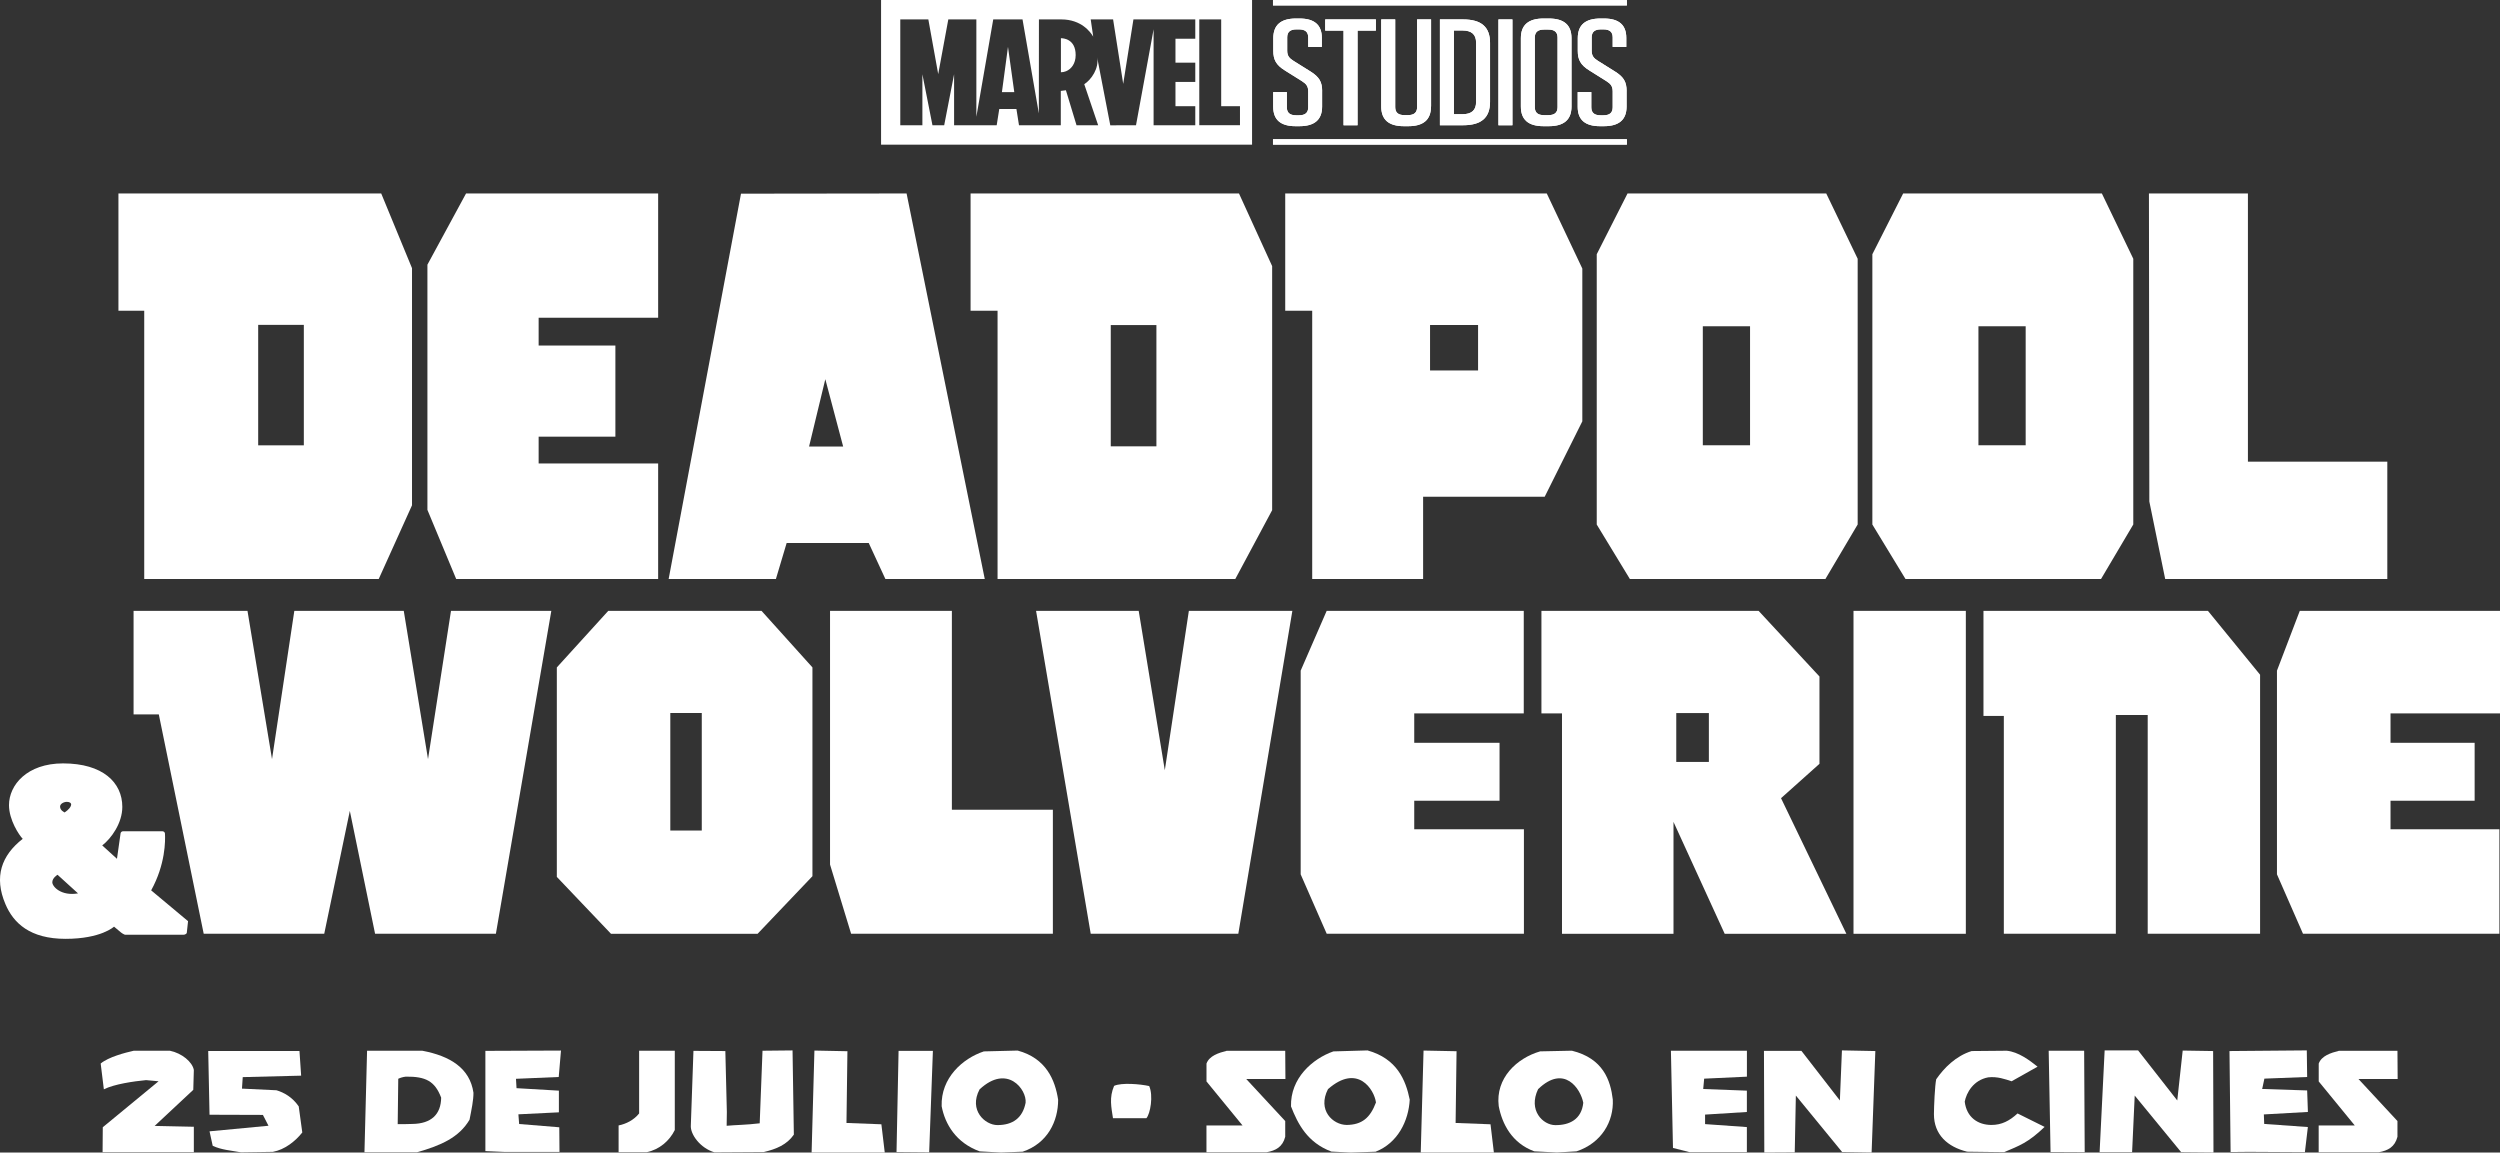 <svg width="436" height="201" viewBox="0 0 436 201" fill="none" xmlns="http://www.w3.org/2000/svg">
<rect x="0" y="0" width="436" height="201" fill="#333333" stroke="none"/>
<g clip-path="url(#clip0_9773_3043)">
<path d="M222.008 0.948L283.731 0.948V0.012L222.008 0.012V0.948Z" fill="white"/>
<path d="M222.008 0.948L283.731 0.948V0.012L222.008 0.012V0.948Z" fill="white"/>
<path d="M222.008 25.217L283.731 25.217V24.281L222.008 24.281V25.217Z" fill="white"/>
<path d="M230.577 15.891V18.578C230.577 20.87 229.264 22.007 226.617 22.007H225.947C223.328 22.007 222.049 20.876 222.049 18.633V16.061H224.427V18.712C224.427 19.66 224.945 20.11 226.044 20.11H226.534C227.633 20.11 228.151 19.66 228.151 18.712V15.94C228.151 15.016 227.785 14.621 227.087 14.171L224.102 12.298C222.519 11.326 222.063 10.371 222.063 8.87V6.657C222.063 4.365 223.376 3.228 226.023 3.228H226.631C229.25 3.228 230.528 4.365 230.528 6.602V8.183H228.151V6.523C228.151 5.575 227.633 5.125 226.534 5.125H226.106C225.007 5.125 224.489 5.575 224.489 6.523V8.845C224.489 9.769 224.883 10.165 225.588 10.614L228.545 12.463C230.1 13.435 230.584 14.311 230.584 15.891H230.577Z" fill="white"/>
<path d="M234.315 21.849V5.338H231.116V3.386H239.954V5.338H236.755V21.849H234.315Z" fill="white"/>
<path d="M249.566 18.578C249.566 20.87 248.253 22.007 245.607 22.007H244.847C242.193 22.007 240.887 20.876 240.887 18.578V3.386H243.326V18.682C243.326 19.63 243.845 20.08 244.943 20.08H245.524C246.623 20.08 247.141 19.63 247.141 18.682V3.386H249.58V18.578H249.566Z" fill="white"/>
<path d="M251.121 3.386H255.143C258.343 3.386 259.863 4.705 259.863 7.472V17.758C259.863 20.53 258.343 21.843 255.143 21.843H251.121V3.386ZM253.561 19.922H255.026C256.67 19.922 257.43 19.211 257.43 17.788V7.447C257.43 6.025 256.67 5.313 255.026 5.313H253.561V19.922Z" fill="white"/>
<path d="M263.767 21.849H261.328V3.386H263.767V21.849Z" fill="white"/>
<path d="M270.111 22.007H269.199C266.545 22.007 265.239 20.876 265.239 18.578V6.657C265.239 4.365 266.552 3.228 269.199 3.228H270.111C272.764 3.228 274.07 4.365 274.07 6.657V18.578C274.07 20.87 272.757 22.007 270.111 22.007ZM270.021 5.155H269.288C268.19 5.155 267.671 5.605 267.671 6.553V18.688C267.671 19.636 268.19 20.086 269.288 20.086H270.021C271.12 20.086 271.638 19.636 271.638 18.688V6.553C271.638 5.605 271.12 5.155 270.021 5.155Z" fill="white"/>
<path d="M283.676 15.891V18.578C283.676 20.87 282.363 22.007 279.716 22.007H279.046C276.427 22.007 275.148 20.876 275.148 18.633V16.061H277.526V18.712C277.526 19.66 278.044 20.11 279.143 20.11H279.633C280.732 20.11 281.25 19.66 281.25 18.712V15.94C281.25 15.016 280.884 14.621 280.186 14.171L277.201 12.298C275.618 11.326 275.162 10.371 275.162 8.87V6.657C275.162 4.365 276.475 3.228 279.122 3.228H279.73C282.349 3.228 283.627 4.365 283.627 6.602V8.183H281.25V6.523C281.25 5.575 280.732 5.125 279.633 5.125H279.205C278.106 5.125 277.588 5.575 277.588 6.523V8.845C277.588 9.769 277.982 10.165 278.687 10.614L281.644 12.463C283.199 13.435 283.683 14.311 283.683 15.891H283.676Z" fill="white"/>
<path d="M222.008 25.217L283.731 25.217V24.281L222.008 24.281V25.217Z" fill="white"/>
<path d="M230.577 15.891V18.578C230.577 20.87 229.264 22.007 226.617 22.007H225.947C223.328 22.007 222.049 20.876 222.049 18.633V16.061H224.427V18.712C224.427 19.66 224.945 20.11 226.044 20.11H226.534C227.633 20.11 228.151 19.66 228.151 18.712V15.94C228.151 15.016 227.785 14.621 227.087 14.171L224.102 12.298C222.519 11.326 222.063 10.371 222.063 8.87V6.657C222.063 4.365 223.376 3.228 226.023 3.228H226.631C229.25 3.228 230.528 4.365 230.528 6.602V8.183H228.151V6.523C228.151 5.575 227.633 5.125 226.534 5.125H226.106C225.007 5.125 224.489 5.575 224.489 6.523V8.845C224.489 9.769 224.883 10.165 225.588 10.614L228.545 12.463C230.1 13.435 230.584 14.311 230.584 15.891H230.577Z" fill="white"/>
<path d="M234.315 21.849V5.338H231.116V3.386H239.954V5.338H236.755V21.849H234.315Z" fill="white"/>
<path d="M249.566 18.578C249.566 20.87 248.253 22.007 245.607 22.007H244.847C242.193 22.007 240.887 20.876 240.887 18.578V3.386H243.326V18.682C243.326 19.63 243.845 20.08 244.943 20.08H245.524C246.623 20.08 247.141 19.63 247.141 18.682V3.386H249.58V18.578H249.566Z" fill="white"/>
<path d="M251.121 3.386H255.143C258.343 3.386 259.863 4.705 259.863 7.472V17.758C259.863 20.53 258.343 21.843 255.143 21.843H251.121V3.386ZM253.561 19.922H255.026C256.67 19.922 257.43 19.211 257.43 17.788V7.447C257.43 6.025 256.67 5.313 255.026 5.313H253.561V19.922Z" fill="white"/>
<path d="M263.767 21.849H261.328V3.386H263.767V21.849Z" fill="white"/>
<path d="M270.111 22.007H269.199C266.545 22.007 265.239 20.876 265.239 18.578V6.657C265.239 4.365 266.552 3.228 269.199 3.228H270.111C272.764 3.228 274.07 4.365 274.07 6.657V18.578C274.07 20.87 272.757 22.007 270.111 22.007ZM270.021 5.155H269.288C268.19 5.155 267.671 5.605 267.671 6.553V18.688C267.671 19.636 268.19 20.086 269.288 20.086H270.021C271.12 20.086 271.638 19.636 271.638 18.688V6.553C271.638 5.605 271.12 5.155 270.021 5.155Z" fill="white"/>
<path d="M283.676 15.891V18.578C283.676 20.87 282.363 22.007 279.716 22.007H279.046C276.427 22.007 275.148 20.876 275.148 18.633V16.061H277.526V18.712C277.526 19.66 278.044 20.11 279.143 20.11H279.633C280.732 20.11 281.25 19.66 281.25 18.712V15.94C281.25 15.016 280.884 14.621 280.186 14.171L277.201 12.298C275.618 11.326 275.162 10.371 275.162 8.87V6.657C275.162 4.365 276.475 3.228 279.122 3.228H279.73C282.349 3.228 283.627 4.365 283.627 6.602V8.183H281.25V6.523C281.25 5.575 280.732 5.125 279.633 5.125H279.205C278.106 5.125 277.588 5.575 277.588 6.523V8.845C277.588 9.769 277.982 10.165 278.687 10.614L281.644 12.463C283.199 13.435 283.683 14.311 283.683 15.891H283.676Z" fill="white"/>
<path d="M187.595 9.605C187.595 11.101 186.828 12.043 185.929 12.42C185.632 12.542 185.328 12.602 185.024 12.602V6.663C185.024 6.663 185.038 6.663 185.045 6.663C185.349 6.663 187.595 6.742 187.595 9.599V9.605ZM174.734 16.068H176.89L175.792 8.177L174.734 16.068ZM218.359 0V25.229H153.658V0H218.359ZM208.491 3.386H197.67L195.887 14.627L194.125 3.386H190.22L190.656 6.389C190.207 5.623 188.61 3.386 185.093 3.386C185.072 3.386 181.189 3.386 181.189 3.386L181.175 19.776L178.328 3.386H173.221L170.277 20.366V3.386H165.385L163.623 12.925L161.902 3.386H157.009V21.849H160.865V12.949L162.621 21.849H164.666L166.394 12.949V21.849H173.822L174.271 19.01H177.264L177.713 21.849H185.003V15.855L185.895 15.739L187.747 21.849H191.52L189.094 14.688C190.324 13.897 191.713 11.897 191.34 9.982L193.634 21.855L198.119 21.843L201.187 5.113V21.843H208.457V18.524H205.002V14.292H208.457V10.925H205.002V6.754H208.457V3.386H208.491ZM216.252 18.518H212.976V3.38H209.155V21.837H216.252V18.518Z" fill="white"/>
<path d="M25.154 54.191H20.655V33.74H66.484L71.854 46.768V88.126L66.049 100.977H25.154V54.191ZM45.028 77.663H52.988V56.659H45.028V77.663Z" fill="white"/>
<path d="M74.542 88.922V46.16L81.279 33.74H114.781V55.413H93.939V60.264H107.324V76.156H93.939V80.824H114.781V100.977H79.559L74.542 88.922Z" fill="white"/>
<path d="M158.108 33.74L171.742 100.977H154.411L151.509 94.704H137.191L135.318 100.977H116.612L129.23 33.777L158.108 33.74ZM141.102 77.87H147.045L143.935 66.131L141.102 77.87Z" fill="white"/>
<path d="M173.974 54.191H169.268V33.74H216.079L221.863 46.41V88.977L215.436 100.977H173.974V54.191ZM193.717 77.84H201.678V56.696H193.717V77.84Z" fill="white"/>
<path d="M224.143 54.191V33.74H269.758L275.957 46.835V73.481L269.392 86.636H248.191V100.977H228.849V54.191H224.143ZM257.776 64.611V56.678H249.401V64.611H257.776Z" fill="white"/>
<path d="M278.472 91.469V44.337L283.842 33.74H318.497L323.977 45.127V91.469L318.352 100.977H284.249L278.465 91.469H278.472ZM296.971 77.657H305.208V56.902H296.971V77.657Z" fill="white"/>
<path d="M326.54 91.469V44.337L331.91 33.74H366.565L372.045 45.127V91.469L366.42 100.977H332.318L326.534 91.469H326.54ZM345.039 77.657H353.277V56.902H345.039V77.657Z" fill="white"/>
<path d="M374.844 87.463L374.775 33.74H392.037V80.52H416.347V100.977H377.608L374.844 87.463Z" fill="white"/>
<path d="M74.645 132.395L70.416 106.534H51.33L47.439 132.395L43.162 106.534H35.388H25.244H23.295V124.595H27.697L35.526 162.846H56.547L61.011 141.423L65.413 162.846H86.483L96.15 106.534H78.653L74.645 132.395Z" fill="white"/>
<path d="M106.08 106.534L97.111 116.4V152.931L106.557 162.852H132.125L141.689 152.809V116.394L132.81 106.534H106.08ZM122.389 144.839H116.902V124.352H122.389V144.839Z" fill="white"/>
<path d="M166.007 106.534H144.758V150.779L148.434 162.846H183.621V141.216H166.007V106.534Z" fill="white"/>
<path d="M203.143 134.328L198.589 106.534H180.691L190.221 162.846H215.961L225.387 106.534H207.337L203.143 134.328Z" fill="white"/>
<path d="M226.838 116.96V152.487L231.378 162.846H265.771V144.621H246.643V139.648H261.521V129.55H246.643V124.419H265.744V106.534H231.372L226.838 116.96Z" fill="white"/>
<path d="M397.102 116.96V152.487L401.642 162.846H435.896V144.621H416.907V139.648H431.577V129.55H416.907V124.419H436V106.534H401.082L397.102 116.96Z" fill="white"/>
<path d="M317.315 133.21V117.981L306.701 106.534H268.825V124.419H272.412V162.852H291.858V143.338L300.786 162.852H322.007L310.612 139.204L317.315 133.21ZM298.028 132.887H292.341V124.364H298.028V132.887Z" fill="white"/>
<path d="M342.842 106.534H323.251V162.852H342.842V106.534Z" fill="white"/>
<path d="M345.917 106.534V124.863H349.469V162.846H369.004V124.699H374.56V162.846H394.158V117.671L385.064 106.534H345.917Z" fill="white"/>
<path d="M20.399 149.782L21.028 145.332C21.056 145.125 21.256 144.967 21.491 144.967H28.298C28.547 144.967 28.754 145.137 28.768 145.356C28.844 146.608 28.864 150.736 26.363 155.278L32.796 160.652L32.575 162.694C32.575 162.694 32.492 163.023 31.912 163.023H21.795C21.795 163.023 21.381 162.858 21.083 162.609C20.786 162.36 19.888 161.606 19.888 161.606C19.888 161.606 17.642 163.734 11.437 163.734C5.231 163.734 2.35 160.992 0.947 157.685C-1.085 152.907 0.256 149.192 3.96 146.292C3.331 145.648 1.569 143.01 1.569 140.414C1.569 136.918 4.699 133.137 11.001 133.137C17.912 133.137 21.332 136.45 21.332 140.724C21.332 143.544 19.418 146.219 17.829 147.441L20.406 149.782H20.399ZM12.411 140.274C12.411 140.085 12.183 139.842 11.665 139.842C11.146 139.842 10.476 140.17 10.476 140.669C10.476 141.362 11.271 141.69 11.271 141.69C11.982 141.216 12.411 140.699 12.411 140.268V140.274ZM13.607 155.806L10.034 152.56C10.034 152.56 9.122 153.095 9.122 153.867C9.122 154.639 10.683 156.311 13.607 155.806Z" fill="white"/>
<path d="M17.925 196.592L27.655 188.574L25.471 188.373C23.357 188.574 19.936 189.06 18.112 189.978L17.559 185.479C18.927 184.336 21.823 183.588 23.322 183.248H29.638C31.718 183.68 33.543 185.193 33.805 186.598L33.709 190.063L26.971 196.361L33.805 196.507V200.945H17.891L17.925 196.592Z" fill="white"/>
<path d="M36.542 197.304L46.824 196.331L45.85 194.44L36.542 194.41L36.314 183.297H52.228L52.519 187.595L42.333 187.85L42.201 189.856L48.22 190.142C49.554 190.543 50.984 191.346 52.097 192.951L52.719 197.504C51.517 199.024 49.658 200.513 47.578 200.884L42.042 200.969C40.315 200.653 38.594 200.538 37.095 199.826L36.542 197.304Z" fill="white"/>
<path d="M64.017 183.248H73.65C78.501 184.166 81.95 186.282 82.572 190.58C82.572 191.923 82.247 193.443 81.887 195.279C80.063 198.373 76.905 199.772 72.738 200.951H63.561L64.017 183.254V183.248ZM69.352 196.045C70.002 196.075 70.651 196.045 71.957 196.015C75.177 195.96 76.905 194.379 76.939 191.431C75.834 188.513 74.203 187.735 70.789 187.765C70.271 187.82 69.815 187.966 69.456 188.136L69.359 196.039L69.352 196.045Z" fill="white"/>
<path d="M84.651 183.272L97.836 183.218L97.442 187.826L89.986 188.142L90.083 189.777L97.47 190.209V193.99L90.408 194.337L90.539 196.027L97.539 196.598L97.574 200.896H87.968L84.651 200.75V183.285V183.272Z" fill="white"/>
<path d="M107.884 196.276C109.183 196.021 110.551 195.334 111.464 194.185V183.248H117.683V197.078C116.771 198.939 115.015 200.489 112.77 200.945H107.884V196.276Z" fill="white"/>
<path d="M120.938 183.272L126.5 183.303L126.763 193.929L126.728 196.337C128.159 196.191 130.177 196.191 132.492 195.905L132.982 183.248L138.22 183.193L138.448 197.881C137.246 199.626 135.387 200.404 133.21 200.915L124.614 200.969C122.14 200.252 120.35 197.82 120.482 196.246L120.938 183.272Z" fill="white"/>
<path d="M142.028 183.218L147.791 183.333L147.625 195.844L153.713 196.075L154.301 201H141.544L142.035 183.218H142.028Z" fill="white"/>
<path d="M156.705 183.272H162.697L162.047 200.969L156.353 200.915L156.712 183.272H156.705Z" fill="white"/>
<path d="M170.865 200.799C166.732 199.31 164.811 196.045 164.224 192.926C164.058 188.002 167.873 184.592 171.583 183.364L177.478 183.218C182.46 184.561 184.022 188.373 184.54 191.808C184.54 195.528 182.716 199.395 178.355 200.854L174.582 201L170.872 200.799H170.865ZM170.83 190.002C168.909 193.638 171.804 196.215 173.954 196.215C176.621 196.215 178.349 194.981 178.867 192.318C179.095 190.027 175.674 185.473 170.83 189.996V190.002Z" fill="white"/>
<path d="M194.104 195.018C193.814 193.097 193.42 191.437 194.298 189.376C195.597 188.774 198.852 189.06 200.42 189.407C201.166 191.097 200.614 194.246 199.93 195.018H194.104Z" fill="white"/>
<path d="M210.412 196.276H216.694L210.412 188.604V185.485C210.903 184.142 212.492 183.625 213.957 183.254H224.143L224.178 188.179H217.344L224.143 195.51V198.258C223.687 200.033 222.485 200.666 220.889 200.951H210.406V196.282L210.412 196.276Z" fill="white"/>
<path d="M232.18 200.829C228.013 199.255 226.355 196.045 225.152 192.957C225.021 188.063 228.863 184.652 232.539 183.364L238.496 183.193C243.637 184.622 245.171 188.379 245.856 191.783C245.662 195.48 243.776 199.346 239.899 200.86L235.573 201.006L232.187 200.835L232.18 200.829ZM231.6 189.947C229.713 193.613 232.443 196.161 234.854 196.191C237.522 196.161 238.959 194.957 239.968 192.27C239.678 190.039 236.775 185.4 231.6 189.947Z" fill="white"/>
<path d="M248.26 183.218L254.024 183.333L253.858 195.844L259.946 196.075L260.533 201H247.777L248.267 183.218H248.26Z" fill="white"/>
<path d="M267.595 200.799C263.657 199.364 261.963 195.99 261.376 192.896C260.789 188.027 264.534 184.537 268.604 183.358L274.139 183.242C279.606 184.586 280.877 188.428 281.271 191.747C281.464 195.583 279.315 199.334 274.955 200.793L271.507 200.994L267.602 200.793L267.595 200.799ZM268.245 189.948C266.455 193.668 269.123 196.221 271.237 196.221C273.711 196.252 275.826 195.218 276.123 192.325C275.667 189.893 272.806 185.54 268.245 189.948Z" fill="white"/>
<path d="M291.415 183.248H304.662V187.771L297.206 188.118L297.04 189.923L304.655 190.209V193.929L297.365 194.385V196.045L304.655 196.562V200.945H294.698L291.768 200.203L291.408 183.248H291.415Z" fill="white"/>
<path d="M307.627 183.273H314.171L320.874 191.923L321.233 183.188L327.059 183.303L326.409 201L321.268 200.915L313.197 191.066L313.003 200.976L307.696 201.006L307.634 183.279L307.627 183.273Z" fill="white"/>
<path d="M343.07 200.854C339.649 200.021 337.279 197.875 337.279 194.325C337.279 193.005 337.445 189.285 337.673 188.227C339.041 186.251 341.094 184.16 343.858 183.303L349.98 183.248C351.998 183.449 353.919 184.883 355.35 186.026L350.823 188.574C349.683 188.203 348.349 187.716 346.753 187.887C344.148 188.373 342.946 190.58 342.648 192.124C342.973 194.872 344.956 196.191 347.306 196.191C349.096 196.191 350.464 195.474 351.86 194.185L356.58 196.531C353.684 199.31 352.185 199.796 349.517 200.939L343.07 200.854Z" fill="white"/>
<path d="M357.291 183.248H363.476L363.573 200.945L357.616 200.914L357.291 183.248Z" fill="white"/>
<path d="M367.056 183.188H372.881L379.715 191.923L380.662 183.218L385.969 183.303L386.031 201L380.399 200.945L372.294 191.066L371.838 200.945H366.171L367.049 183.194L367.056 183.188Z" fill="white"/>
<path d="M388.83 183.303L402.305 183.188L402.368 187.826L394.911 188.112L394.524 189.917L402.368 190.173L402.499 193.924L394.815 194.355L394.877 196.015L402.492 196.556L401.974 200.939L392.175 200.884L389.017 200.915L388.823 183.303H388.83Z" fill="white"/>
<path d="M404.385 196.276H410.667L404.385 188.604V185.485C404.876 184.142 406.465 183.625 407.93 183.254H418.116L418.151 188.179H411.316L418.116 195.51V198.258C417.66 200.033 416.458 200.666 414.861 200.951H404.378V196.282L404.385 196.276Z" fill="white"/>
</g>
<defs>
<clipPath id="clip0_9773_3043">
<rect width="436" height="201" fill="white"/>
</clipPath>
</defs>
</svg>
